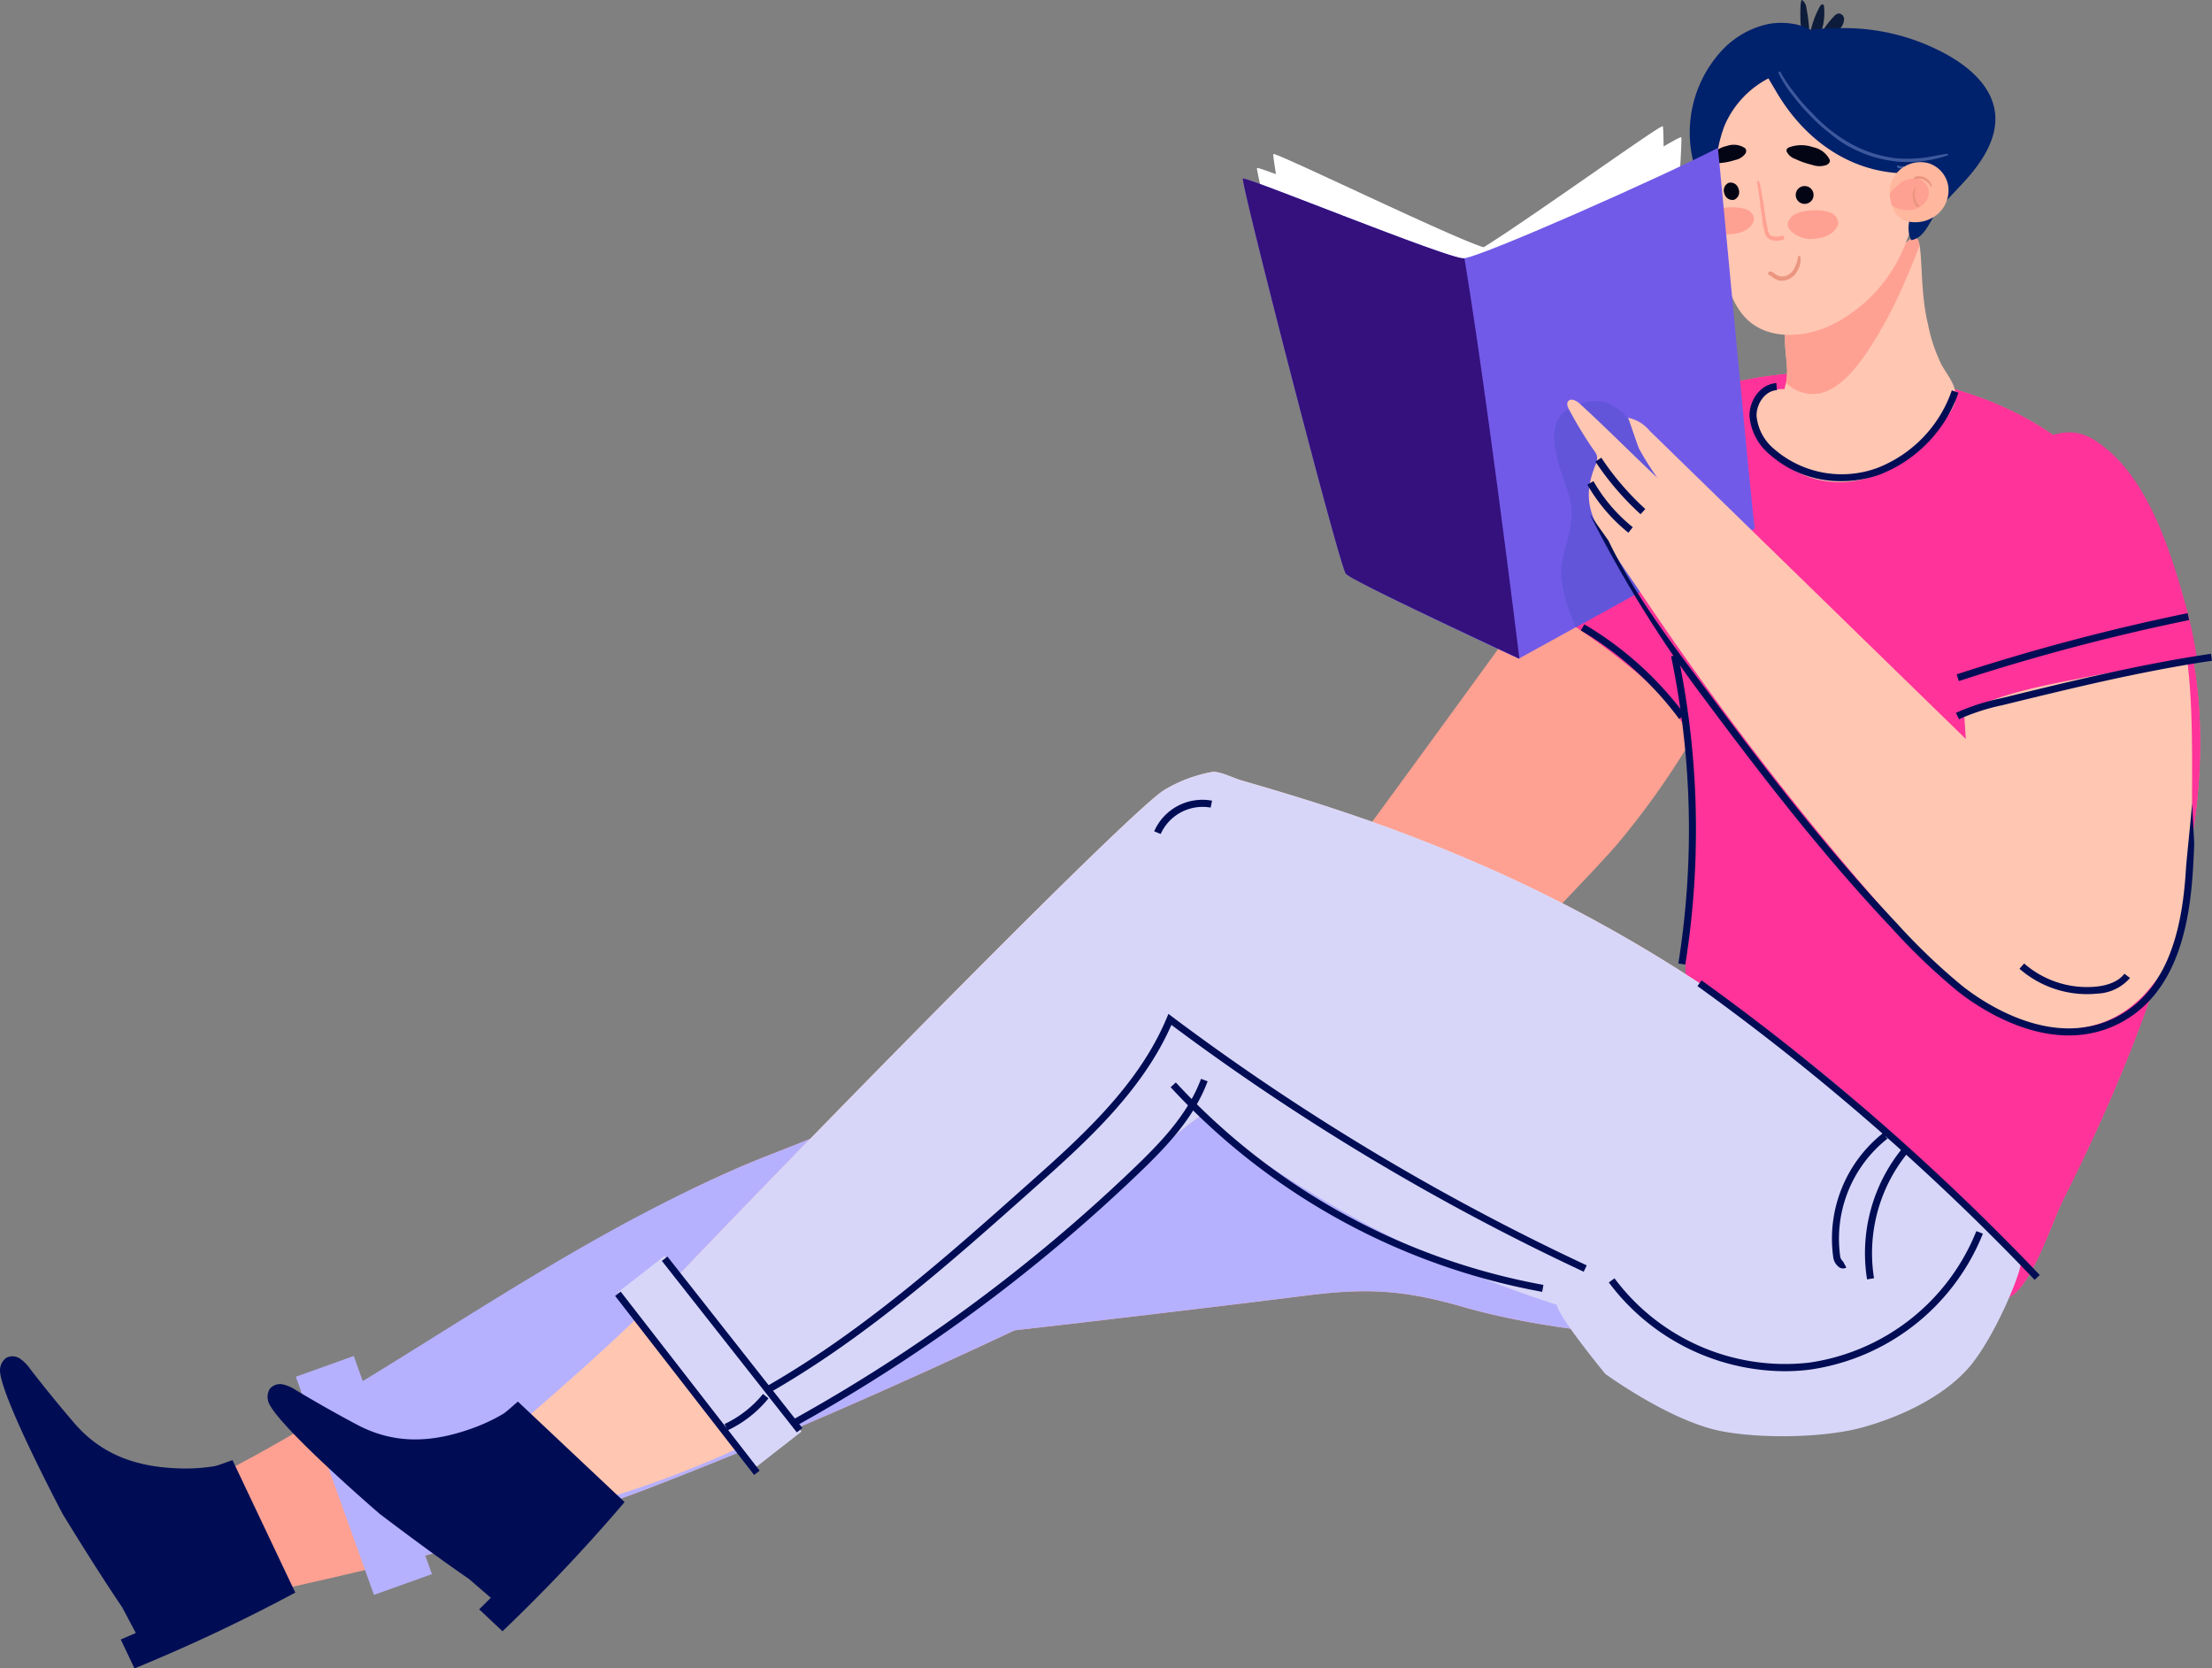 <?xml version="1.0" encoding="UTF-8"?> <svg xmlns="http://www.w3.org/2000/svg" width="358.388" height="270.293" viewBox="0 0 358.388 270.293"><rect x="0" y="0" width="358.388" height="270.293" fill="#808080" stroke="none"/><g id="Group_236" data-name="Group 236" transform="translate(-0.089 -0.504)"><path id="Fill_76" data-name="Fill 76" d="M114.605,3.6c-3.769-7.476-14.977-1.8-20.376,3.334C88.894,12.009,85.417,18.6,82.061,25.029,80.84,27.371,11.008,123.055.05,136.252a3.4,3.4,0,0,0-.049.61,1.278,1.278,0,0,0,.767,1.373.988.988,0,0,1,.144.106.859.859,0,0,1,.352.192c.622-.271,1.126-.5,1.249-.568,1.076-.623,2.232-2.353,3.528-2.288a18.184,18.184,0,0,0-3.51,4.092,1.693,1.693,0,0,0-.29,1.051,1.759,1.759,0,0,0,.7.977,23.7,23.7,0,0,0,4.386,2.941,6.705,6.705,0,0,0,4.069.979,7.472,7.472,0,0,0,3.2-1.686c4.861-3.737,9.091-8.149,13.87-11.971q7.4-5.924,14.537-12.175,13.3-11.653,25.428-24.27c3.857-4.013,17.333-17.833,20.592-21.7a128.25,128.25,0,0,0,11.66-16.346c5.615-9.3,11.568-18.635,14.672-28.758,2.616-8.526,2.964-17.832-.751-25.2" transform="translate(173.14 63.291)" fill="#ffa192"></path><path id="Fill_78" data-name="Fill 78" d="M251.99,48.224c2.43-11.46,7.757-22.075,11.86-33.028-3.331-1.364-6.568-2.747-9.612-3.73l-.816-.262a223.065,223.065,0,0,0-33.451-8.224C206.029.8,191.846.38,177.707.135c-17.926-.31-36.024-.308-53.809,2.478.22-.337.445-.671.683-1-.536.377-1.066.76-1.594,1.145-.745.121-1.492.245-2.237.377-.541.095-1.079.2-1.615.307a37.46,37.46,0,0,0-3.431,1.7,17.584,17.584,0,0,0-8.209,9.289c-6.882,4.636-15.528,7.216-23.11,10.5C52.949,38.54,29.024,60.015,0,74.722c4.116,10.68,1.282,20.593,9.764,18.7,17.543-3.912,42.523-9.793,59.28-16.235C89.293,69.4,109.153,60.649,128.8,51.424q10.384-1.175,20.756-2.416c8.846-1.055,17.693-2.107,26.532-3.222,9.782-1.234,15.748-.925,25.406,1.861C219.653,52.887,250.592,54.82,251.99,48.224Z" transform="translate(35.69 164.599)" fill="#ffa192"></path><path id="Fill_80" data-name="Fill 80" d="M235.554,11.468c-.271-.089-.542-.175-.815-.262a223.215,223.215,0,0,0-33.451-8.225C187.345.8,173.164.38,159.023.135,141.1-.174,123-.173,105.215,2.614c.218-.338.444-.672.683-1-.536.376-1.066.758-1.594,1.145q-1.12.18-2.237.376c-.542.095-1.079.2-1.615.307a37.771,37.771,0,0,0-3.431,1.7,17.592,17.592,0,0,0-8.209,9.289c-6.882,4.637-15.529,7.216-23.111,10.5C41.408,35.448,21.286,49.658,0,62.361A101.865,101.865,0,0,0,4.814,77.886c1.476,3.8,3.116,7.538,4.852,11.231,14.083-3.421,29.293-7.544,40.7-11.928,20.248-7.786,40.108-16.54,59.752-25.764Q120.5,50.249,130.87,49.01c8.846-1.055,17.693-2.108,26.532-3.223,9.782-1.234,15.746-.924,25.406,1.861,18.162,5.239,49.1,7.174,50.5.576,2.43-11.459,7.757-22.075,11.86-33.028C241.836,13.832,238.6,12.45,235.554,11.468Z" transform="translate(54.373 164.598)" fill="#b6b1ff"></path><path id="Fill_82" data-name="Fill 82" d="M22.051,35.341l-9.392,3.365L0,3.364,9.391,0Z" transform="translate(48.017 220.179)" fill="#b6b1ff"></path><path id="Fill_84" data-name="Fill 84" d="M.3.011a1.829,1.829,0,0,1,.682,1.3A27.87,27.87,0,0,1,1.491,6,14.567,14.567,0,0,1,3.169,1.045c.115-.206.361-.439.546-.292a.412.412,0,0,1,.114.287,9.53,9.53,0,0,1-1.008,5.42A14.329,14.329,0,0,1,5.472,2.625a1.292,1.292,0,0,1,.665-.439.913.913,0,0,1,.949.886A2.23,2.23,0,0,1,6.6,4.423C5.61,5.9,2.963,8.7,1.127,6.97.421,6.3.225,4.87.059,3.976,0,3.682-.115-.233.3.011" transform="translate(291.783 0.504)" fill="#0e1c3b"></path><path id="Fill_86" data-name="Fill 86" d="M35.891,12.909a1.348,1.348,0,0,1-.187.018C32.995,12.916.453-.369.009.008S15.633,62.794,16.692,64.03c.937,1.094,21.978,10.9,28.108,13.757-.3-2.534-5.422-43.939-8.909-64.878" transform="translate(203.742 27.716)" fill="#fff"></path><path id="Fill_88" data-name="Fill 88" d="M34.953,15.273a1.291,1.291,0,0,1-.187,0C32.064,15.087.481-.34.014.006S11.412,63.7,12.385,65c.863,1.154,21.2,12.343,27.127,15.6-.128-2.549-2.476-44.2-4.559-65.328" transform="translate(206.383 25.455)" fill="#fff"></path><path id="Fill_90" data-name="Fill 90" d="M33.128,0c-.5-.3-30.275,18.388-32.941,18.864A1.49,1.49,0,0,1,0,18.882C.143,37.344,1.729,71.267,2.233,81.467c.053.024.1.043.158.07a1.1,1.1,0,0,1,.532.506c.484.29.955.6,1.433.9C11.464,77.983,27.038,67.058,27.7,65.941,28.532,64.542,33.638.3,33.128,0" transform="translate(239.347 22.726)" fill="#fff"></path><path id="Fill_92" data-name="Fill 92" d="M31.8,0C31.274-.258,2.815,20.37.186,21.023A1.384,1.384,0,0,1,0,21.05c1.469,19.67,5.759,56.838,6.61,64.032.294.173.594.338.9.488,6.07-4.866,22.648-18.187,23.27-19.416C31.517,64.7,32.324.268,31.8,0" transform="translate(237.685 20.951)" fill="#fff"></path><path id="Fill_94" data-name="Fill 94" d="M39.238,3.6C35.468-3.872,24.26,1.8,18.862,6.937,13.526,12.009,10.049,18.6,6.694,25.029c-.221.425-2.708,3.932-6.694,9.462A120.489,120.489,0,0,1,16.027,45.57,41.967,41.967,0,0,1,25.76,56.829c5.482-9.059,11.2-18.167,14.228-28.024,2.616-8.526,2.964-17.832-.751-25.2" transform="translate(248.507 63.291)" fill="#f39"></path><path id="Fill_96" data-name="Fill 96" d="M.63.681C.61.627.589.573.57.519.589.573.61.627.63.681" transform="translate(284.015 105.589)" fill="#fff"></path><path id="Fill_98" data-name="Fill 98" d="M0,.491Q1.931.559,3.839.709,1.931.558,0,.491" transform="translate(301.805 61.139)" fill="#fff"></path><path id="Fill_100" data-name="Fill 100" d="M0,.637Q2.027.572,4.03.563,2.028.572,0,.637" transform="translate(293.336 61.001)" fill="#fff"></path><path id="Fill_102" data-name="Fill 102" d="M.614.634C.6.61.6.589.586.566.6.589.6.61.614.634" transform="translate(282.443 101.608)" fill="#fff"></path><path id="Fill_104" data-name="Fill 104" d="M0,.572Q1.975.567,3.925.628,1.974.565,0,.572" transform="translate(297.602 60.991)" fill="#fff"></path><path id="Fill_106" data-name="Fill 106" d="M39.1,140.278a89.206,89.206,0,0,0,7.866,5.938c3.416,2.24,9.39,6.136,13.45,3.415,3.529-2.366,6.523-11.984,8.436-15.778,2.959-5.869,5.76-11.821,8.33-17.873,5.305-12.492,9.782-25.475,12.179-38.89,4.529-25.358.008-52.134-23.2-67.516C52.409.453,32.6-1.843,16.781,1.382a15.044,15.044,0,0,0-6.118,2.336c-2.539,1.9-3.773,5.05-4.583,8.113C-.1,35.192,11.7,58.74,8.761,82.236,7.989,88.42,7.853,94.744,7.53,101a28.573,28.573,0,0,1-.571,5.113c-.9,3.842-3.343,7.117-5.929,10.093a3.915,3.915,0,0,0-.976,1.555c-.322,1.309.838,2.618,2.14,3.038a11.178,11.178,0,0,0,4.06.143,21.122,21.122,0,0,1,10.186,2.02,42.432,42.432,0,0,1,7.924,5.374l7.646,6.074c2.414,1.918,4.736,3.917,7.1,5.867" transform="translate(265.617 60.77)" fill="#ffa192"></path><path id="Fill_108" data-name="Fill 108" d="M39.1,140.278a89.206,89.206,0,0,0,7.866,5.938c3.416,2.24,9.39,6.136,13.45,3.415,3.529-2.366,6.523-11.984,8.436-15.778,2.959-5.869,5.76-11.821,8.33-17.873,5.305-12.492,9.782-25.475,12.179-38.89,4.529-25.358.008-52.134-23.2-67.516C52.409.453,32.6-1.843,16.781,1.382a15.044,15.044,0,0,0-6.118,2.336c-2.539,1.9-3.773,5.05-4.583,8.113C-.1,35.192,11.7,58.74,8.761,82.236,7.989,88.42,7.853,94.744,7.53,101a28.573,28.573,0,0,1-.571,5.113c-.9,3.842-3.343,7.117-5.929,10.093a3.915,3.915,0,0,0-.976,1.555c-.322,1.309.838,2.618,2.14,3.038a11.178,11.178,0,0,0,4.06.143,21.122,21.122,0,0,1,10.186,2.02,42.432,42.432,0,0,1,7.924,5.374l7.646,6.074c2.414,1.918,4.736,3.917,7.1,5.867" transform="translate(265.617 60.77)" fill="#f39"></path><path id="Fill_110" data-name="Fill 110" d="M66.17,9.574C52.41.452,32.6-1.843,16.782,1.382c-.228.046-.456.095-.684.144,1.3.883,2.622,1.735,3.991,2.507,2.6-.035,5.2-.392,7.794-.588A29.043,29.043,0,0,1,39.9,4.875a35.587,35.587,0,0,1,7.369,3.337c2.932,1.96,5.558,5.623,5.772,9.281.229,3.934-2.053,7.549-3.606,10.967a33.788,33.788,0,0,0-2.946,11.581c-.14,2-.242,4.306-1.835,5.525a4.62,4.62,0,0,1-4.223.413,25.821,25.821,0,0,1-3.923-2.015c-4.825-2.593-17.418-4.626-18.695,3.475a33.455,33.455,0,0,0,0,9.2c.943,6.972,4.15,13.417,7.122,19.705,1.313,2.778,3.346,5.3,4.967,7.9,1.68,2.7,3.656,5.628,4.68,8.659.832,2.465,1.9,5.563,1.808,8.182-.08,2.321-1.333,4.748-3.517,5.536a8.259,8.259,0,0,1-4.742-.146c-7.284-1.8-15.564-6.632-20.383-12.382-.5,2,.155,5.286-.27,7.307-.331,1.573-.142,3.116-.518,4.714-.9,3.842-3.343,7.116-5.929,10.093a3.931,3.931,0,0,0-.977,1.555c-.32,1.309.839,2.617,2.141,3.037a11.119,11.119,0,0,0,4.058.143,21.142,21.142,0,0,1,10.187,2.021,42.368,42.368,0,0,1,7.924,5.372l7.646,6.076c2.413,1.916,4.736,3.916,7.1,5.866a89.219,89.219,0,0,0,7.866,5.939c3.416,2.24,9.39,6.134,13.448,3.414,3.529-2.364,6.524-11.984,8.437-15.778,2.959-5.869,5.76-11.821,8.33-17.873,5.305-12.492,9.782-25.474,12.179-38.89,4.529-25.358.007-52.133-23.2-67.516" transform="translate(265.617 60.77)" fill="#f39"></path><path id="Fill_112" data-name="Fill 112" d="M.652.757.548.443l.1.314" transform="translate(285.438 109.631)" fill="#fff"></path><path id="Fill_114" data-name="Fill 114" d="M1.526,3.866Q.8,1.921,0,0,.8,1.921,1.526,3.866" transform="translate(283.058 102.242)" fill="#fff"></path><path id="Fill_116" data-name="Fill 116" d="M1.012,1.926Q.608.959.188,0q.419.959.823,1.926" transform="translate(282.017 100.249)" fill="#fff"></path><path id="Fill_118" data-name="Fill 118" d="M1.34,3.8Q.7,1.891,0,0,.7,1.89,1.34,3.8" transform="translate(284.645 106.27)" fill="#fff"></path><path id="Fill_120" data-name="Fill 120" d="M.6,1.854C.4,1.234.2.617,0,0Q.981,2.974,1.8,6q.319,1.177.647,2.39C1.968,6.229,1.279,4.057.6,1.854" transform="translate(286.091 110.388)" fill="#fff"></path><path id="Fill_122" data-name="Fill 122" d="M.667.6.533.595.666.605v0" transform="translate(305.111 61.254)" fill="#fff"></path><path id="Fill_124" data-name="Fill 124" d="M.517.6.683.6.517.6" transform="translate(292.652 61.041)" fill="#fff"></path><path id="Fill_126" data-name="Fill 126" d="M.482.6h0" transform="translate(296.884 60.964)" fill="#fff"></path><path id="Fill_128" data-name="Fill 128" d="M.461.6.739.6.461.6" transform="translate(301.066 61.025)" fill="#fff"></path><path id="Fill_130" data-name="Fill 130" d="M.3,12.882A10.767,10.767,0,0,1,.294,7.855,10.972,10.972,0,0,1,7.858,0l.311,1.1A9.948,9.948,0,0,0,1.4,8.123,9.948,9.948,0,0,0,4.2,17.468l-.78.835A10.884,10.884,0,0,1,.3,12.882" transform="translate(167.305 149.163)" fill="#000d55"></path><path id="Fill_132" data-name="Fill 132" d="M37.67,16.826c-1.12.378-2.412.9-2.951.984a29.27,29.27,0,0,1-5.668.356c-6.845-.215-12.574-2.152-17.068-7.4Q8.328,6.5,4.886,2.052A6.481,6.481,0,0,0,3.231.377,2.164,2.164,0,0,0,.987.266,2.518,2.518,0,0,0,.032,1.9C-.663,5.139,10.173,25.587,10.173,25.587c6.013,9.83,9.637,15.1,9.637,15.1L22,44.831h0l-2.435,1.055c.028.058.056.114.085.17l2.14,4.513A278.259,278.259,0,0,0,47.841,38.283Z" transform="translate(0.089 220.228)" fill="#000d55"></path><path id="Fill_134" data-name="Fill 134" d="M191.073,101.514c1.606.794,3.866.8,5.908,1.071,5.857.762,11.559,1.769,17.339.485,7.656-1.7,27.091-11.632,28.241-14.918a18.186,18.186,0,0,0,1.236-7.165c-.37-5.443-5.113-9.68-8.665-13.306q-6.728-6.869-13.95-13.229A238.107,238.107,0,0,0,162.61,16.513,267.185,267.185,0,0,0,136.979,6.482Q131.342,4.592,125.64,2.9q-2.612-.781-5.23-1.534c-1.152-.331-3.56-1.552-4.721-1.344a22.971,22.971,0,0,0-7.7,2.9c-5.54,3.3-59.678,58.544-81.725,81.782C17.142,94.327-.194,108.6,0,108.787c.132.122.04.359.22.361,3.155.044,4.328,11.7,7.872,10.946,30.487-6.509,64.446-26.729,87.3-47.941,6.024-5.593,11.681-11.639,18.379-16.414a182.5,182.5,0,0,0,57.193,30.042c.312.1,10.539,8.7,13.906,11.644,2.172,1.9,2.861,2.651,5.121,3.769Z" transform="translate(80.757 125.551)" fill="#ffc6b2"></path><path id="Fill_136" data-name="Fill 136" d="M221.121,79.455c-.58-2.611-3.45-3.11-5.143-4.962a262.165,262.165,0,0,0-20.4-20.041,238.046,238.046,0,0,0-58.572-37.938A267.069,267.069,0,0,0,111.38,6.482q-5.638-1.89-11.339-3.581-2.61-.781-5.23-1.534c-1.152-.331-3.56-1.55-4.721-1.344a22.971,22.971,0,0,0-7.7,2.9C76.853,6.226,22.715,61.469.668,84.709c-.217.229-.442.462-.668.7,5.112,7.858,10.766,15.344,16.633,22.661A219.874,219.874,0,0,0,69.794,72.153c6.024-5.592,11.681-11.638,18.38-16.414a186.876,186.876,0,0,0,57.783,30.593c.321,2.042,7.876,11.208,7.876,11.208s10.53,7.693,18.845,9.279c6.538,1.247,16.729,1.062,22.786-.611s12.833-4.8,17.045-9.465C216.794,92,221.4,80.729,221.121,79.455Z" transform="translate(106.356 125.551)" fill="#d8d6f8"></path><path id="Fill_138" data-name="Fill 138" d="M40.542,2.819c-.9.761-1.92,1.714-2.389,1.991A29.27,29.27,0,0,1,33,7.206C26.55,9.5,20.511,9.781,14.413,6.53Q9.454,3.886,4.63,1A6.516,6.516,0,0,0,2.478.04,2.163,2.163,0,0,0,.348.754,2.515,2.515,0,0,0,.054,2.626c.532,3.269,18.07,18.366,18.07,18.366C27.3,27.958,32.6,31.543,32.6,31.543l3.55,3.064h0l-1.884,1.868c.047.043.095.085.143.128l3.636,3.424A278.733,278.733,0,0,0,57.829,19.1Z" transform="translate(43.458 224.748)" fill="#000d55"></path><path id="Fill_140" data-name="Fill 140" d="M27.859,13.852a26.553,26.553,0,0,0,2.176,6.617c1.192,2.214,3.1,4.03,2.034,6.725a11.31,11.31,0,0,1-2.485,3.449c-2.783,2.96-5.754,5.894-9.467,7.547a16,16,0,0,1-9.133,1.19,14.621,14.621,0,0,1-8.119-4.292A10.444,10.444,0,0,1,.226,30.5a7.3,7.3,0,0,1,.09-3.934c.466-1.454,1.322-1.591,2.749-1.884a4.9,4.9,0,0,1,1.614-.151,1.142,1.142,0,0,1,.062-.444c.679-2.117.113-4.427.008-6.648s.073-4.591,1.373-6.395A10.078,10.078,0,0,1,9.957,8.145,62.834,62.834,0,0,1,15.8,5.7a35.992,35.992,0,0,1,5.249-1.666c1.328-.28,3.7-4.673,4.966-3.952,1.168.664.432,7.828,1.84,13.772" transform="translate(284.567 39.015)" fill="#ffc6b2"></path><path id="Fill_142" data-name="Fill 142" d="M.166,23.516a6.15,6.15,0,0,0,5.677,1.65c3.065-.818,5.387-3.688,7.132-6.161A68.261,68.261,0,0,0,19.232,7.542c.93-2.07,1.77-4.176,2.574-6.3C21.692.629,21.534.215,21.294.08c-1.268-.72-3.638,3.672-4.967,3.952A36.185,36.185,0,0,0,11.078,5.7,63.3,63.3,0,0,0,5.231,8.145,10.077,10.077,0,0,0,1.4,11.04C.1,12.843-.079,15.214.025,17.435c.095,2.023.57,4.122.14,6.08" transform="translate(289.293 39.014)" fill="#ffa192"></path><path id="Fill_144" data-name="Fill 144" d="M12.774.177A14.414,14.414,0,0,0,5.222,4.455,19.6,19.6,0,0,0,3.186,28.476L9.776,21.7c4.094-4.21,8.269-8.534,10.69-13.884.868-1.919,1.618-4.354.007-5.965C18.658.035,15.134-.256,12.774.177" transform="translate(273.858 4.21)" fill="#00216c"></path><path id="Fill_146" data-name="Fill 146" d="M29.765,3.828c2.784,2.538,3.548,6.576,3.679,10.332A34.682,34.682,0,0,1,30.3,30.492a24.42,24.42,0,0,1-11.694,11.73c-4.19,1.872-9.547,2.156-12.976-.834-2.058-1.794-3.095-4.46-3.834-7.079A48.046,48.046,0,0,1,.405,15.069,21.443,21.443,0,0,1,1.69,9.717,15.529,15.529,0,0,1,9.6,1.688C15.405-.981,24.863-.641,29.765,3.828" transform="translate(277.814 11.126)" fill="#ffc6b2"></path><path id="Fill_150" data-name="Fill 150" d="M1.214,8.262a9.253,9.253,0,0,1-.328-1.72C.811,5.536.565,4.549.478,3.54.382,2.435.16,1.308,0,.2-.025.018.245-.089.323.1A15.242,15.242,0,0,1,.865,2.718a22.619,22.619,0,0,1,.356,2.276c.1.845.27,1.7.443,2.532.091.439.15,1.082.566,1.349a2.306,2.306,0,0,0,1.733.031c.419-.116.65.529.232.632A2.752,2.752,0,0,1,1.731,9.28a1.855,1.855,0,0,1-.517-1.018" transform="translate(284.768 29.795)" fill="#ffa192"></path><path id="Fill_152" data-name="Fill 152" d="M.328,2.547c.38,0,.581.293.883.463a1.868,1.868,0,0,0,1.8.191,2.458,2.458,0,0,0,1.266-1.26A6.674,6.674,0,0,0,4.852.154.179.179,0,0,1,5.189.1a2.957,2.957,0,0,1-.277,1.979A3.1,3.1,0,0,1,3.59,3.652a2.73,2.73,0,0,1-1.724.37,2.138,2.138,0,0,1-.751-.288A4.751,4.751,0,0,1,.662,3.47c-.109-.08-.238-.294-.383-.3-.407-.008-.35-.625.049-.625" transform="translate(286.572 41.944)" fill="#eb9680"></path><path id="Fill_154" data-name="Fill 154" d="M.023.7A.791.791,0,0,1,.531.312,5.769,5.769,0,0,1,4.294.323,3.875,3.875,0,0,1,6.927,2.211a.839.839,0,0,1,.1.319c.012.3-.268.546-.562.685a3.494,3.494,0,0,1-2.339-.035,13.19,13.19,0,0,1-2.714-.952A2.361,2.361,0,0,1,.039,1.046.533.533,0,0,1,.023.7" transform="translate(289.537 24.024)" fill="#030515"></path><path id="Fill_156" data-name="Fill 156" d="M.011,2.387a.669.669,0,0,1,.17-.524A4.447,4.447,0,0,1,2.854.18,3.284,3.284,0,0,1,5.649.459a.767.767,0,0,1,.228.2.752.752,0,0,1-.061.782A2.693,2.693,0,0,1,4.141,2.468,10.432,10.432,0,0,1,1.75,2.95a2.052,2.052,0,0,1-1.555-.3.529.529,0,0,1-.184-.265" transform="translate(277.044 23.965)" fill="#030515"></path><path id="Fill_158" data-name="Fill 158" d="M.062,1.864a1.445,1.445,0,1,0,.966-1.8,1.446,1.446,0,0,0-.966,1.8" transform="translate(291.033 30.642)" fill="#030515"></path><path id="Fill_160" data-name="Fill 160" d="M.074,1.775A1.339,1.339,0,0,0,1.644,2.81a1.34,1.34,0,0,0,.734-1.732A1.34,1.34,0,0,0,.808.044,1.342,1.342,0,0,0,.074,1.775" transform="translate(279.397 30.063)" fill="#030515"></path><path id="Fill_162" data-name="Fill 162" d="M18.355,22.917a22.531,22.531,0,0,0,6.3.6.892.892,0,0,1,.623.126.813.813,0,0,1,.227.535c.458,3.334-2.831,6.99-1.244,10.174,2.2-.36,2.934-3.031,4.19-4.616,1.5-1.888,3.244-3.558,4.841-5.357,2.7-3.04,5.1-6.883,4.512-10.906-.58-3.968-3.917-6.962-7.393-8.964A34.415,34.415,0,0,0,13.184,0C10.179.014.458.137.013,4.583-.16,6.323,1.471,8.7,2.3,10.137c3.662,6.35,9.25,11.13,16.056,12.78" transform="translate(285.487 5.056)" fill="#00216c"></path><path id="Fill_164" data-name="Fill 164" d="M6.69.314a1.989,1.989,0,0,1,1.48,1.672,1.745,1.745,0,0,1-.3.889C7.027,4.2,5.286,4.622,3.715,4.663,2.041,4.705-1.43,3.047.639,1.028,1.839-.14,5.245-.214,6.69.314" transform="translate(289.751 34.565)" fill="#ffa192"></path><path id="Fill_166" data-name="Fill 166" d="M.365,3.964Q.12,2.238,0,.495A8.062,8.062,0,0,1,4.96.3,1.882,1.882,0,0,1,6.353,1.877a1.617,1.617,0,0,1-.281.836c-.786,1.247-2.422,1.638-3.9,1.672A4.572,4.572,0,0,1,.365,3.964" transform="translate(277.929 34.076)" fill="#ffa192"></path><path id="Fill_168" data-name="Fill 168" d="M.329.084a23.542,23.542,0,0,0,2.344,3.45,26.765,26.765,0,0,0,2.886,3.3,24.973,24.973,0,0,0,6.349,4.951,19.823,19.823,0,0,0,7.548,2.309,25.988,25.988,0,0,0,3.444-.062c1.516-.1,2.932-.518,4.432-.706.149-.018.242.209.085.265a20.2,20.2,0,0,1-8.192,1,22,22,0,0,1-4.1-.84,22.826,22.826,0,0,1-3.9-1.7A19.526,19.526,0,0,1,8.161,9.87,23,23,0,0,1,5.179,7.162,27.894,27.894,0,0,1,2.538,4.15,18.711,18.711,0,0,1,.011.225C-.061.041.245-.1.329.084" transform="translate(288.225 12.09)" fill="#3d589c"></path><path id="Fill_170" data-name="Fill 170" d="M.183.354a4.51,4.51,0,0,0,.46.137A1.241,1.241,0,0,0,1.064.462c.169-.04.238.235.077.293C.81.874.26.932.027.6A.16.16,0,0,1,.183.354" transform="translate(307.427 26.949)" fill="#3d589c"></path><path id="Fill_172" data-name="Fill 172" d="M3.672.18A4.913,4.913,0,0,1,6.349.192,4.644,4.644,0,0,1,9.47,3.729a5.082,5.082,0,0,1-1.5,4.517A5.616,5.616,0,0,1,3.4,9.691a3.76,3.76,0,0,1-1.546-.526C.426,8.241-.088,5.873.012,4.259A4.985,4.985,0,0,1,3.672.18" transform="translate(306.249 26.769)" fill="#ffb79e"></path><path id="Fill_174" data-name="Fill 174" d="M0,2.52A6.307,6.307,0,0,1,1.546.911a3.618,3.618,0,0,1,3.12-.8A2.285,2.285,0,0,1,6.112,3.28C4.951,5.507,2.323,5.542.377,4.435A7.605,7.605,0,0,1,0,2.52" transform="translate(306.267 29.407)" fill="#ffa192"></path><path id="Fill_176" data-name="Fill 176" d="M.04.454.025.434l0,0A.174.174,0,0,1,.01.286C.154-.14,1.061.018,1.385.082a2.064,2.064,0,0,1,1.5,1.534c.024.094-.116.13-.158.05A2.6,2.6,0,0,0,1.379.5C1.2.463.474.342.322.482A.2.2,0,0,1,.052.469a.007.007,0,0,1,0,0L.04.454" transform="translate(310.21 29.048)" fill="#eb9680"></path><path id="Fill_178" data-name="Fill 178" d="M.082,1.642A2.106,2.106,0,0,1,.4.041c.071-.1.224.007.178.114A2.674,2.674,0,0,0,.49,1.574a1.944,1.944,0,0,0,.37.985,1.292,1.292,0,0,1,.286.342.163.163,0,0,1-.179.217C.306,3,.179,2.187.082,1.642" transform="translate(309.917 30.938)" fill="#eb9680"></path><path id="Fill_180" data-name="Fill 180" d="M35.7,17.884c2.44.01,32.224-13.21,41.257-17.884.08,0,5.792,62.059,6,61.658.073-.029-38.268,21.086-38.268,21.086s-26.882-12.452-28-13.758C15.632,67.752-.442,5.348.009,4.964S32.995,17.873,35.7,17.884" transform="translate(201.46 24.471)" fill="#725ae8"></path><path id="Fill_182" data-name="Fill 182" d="M18.388,15.039c-1.033-2.06-2.1-4.105-3.1-6.179A36.26,36.26,0,0,0,12.562,3.7,8.59,8.59,0,0,0,8.433.277C6.3-.424,4.178.3,2.311,1.365a.461.461,0,0,1-.281.062C-.85,3.449-.071,7.343.78,10.381c.71,2.536,2.047,5.239,2.047,7.913,0,3.774-2.2,7.127-1.595,10.98A29.238,29.238,0,0,0,3.5,36.662L22.951,25.949a67.464,67.464,0,0,0-4.562-10.909" transform="translate(251.894 65.463)" fill="#6255da"></path><path id="Fill_184" data-name="Fill 184" d="M35.889,12.909a1.35,1.35,0,0,1-.186.018C32.994,12.916.452-.369.009.008S15.632,62.794,16.691,64.03c.937,1.094,21.978,10.9,28.108,13.757-.3-2.534-5.42-43.94-8.909-64.878" transform="translate(201.46 29.428)" fill="#34117d"></path><path id="Fill_186" data-name="Fill 186" d="M4.569,10.589A2.4,2.4,0,0,0,4.8,9.072a2.55,2.55,0,0,0-.4-.737A66.677,66.677,0,0,1,.288,1.6C.069,1.187-.141.666.124.284c.418-.6,1.351-.137,1.891.358,4.278,3.923,8.362,8.041,12.58,12.024A46.528,46.528,0,0,1,11.624,7.93c-.216-.445-1.722-4.994-1.774-5a6.042,6.042,0,0,1,3.478,2.093Q38.951,30,64.574,54.97q-.362-5.258-.725-10.516c-.506-7.352-.991-14.91,1.237-21.935C67.34,15.41,76.521,2.19,84.61,7.253c7.973,4.99,11.548,16.562,14.012,25.481,2.927,10.588,2.606,21.757,2.6,32.742,0,6.757.1,13.63-1.769,20.123s-6.074,12.685-12.356,15.173c-6.032,2.392-13.05.984-18.686-2.233s-10.141-8.057-14.458-12.9Q40.394,70.409,28.114,54.109,19.935,43.253,12.357,31.964C9.849,28.228,7.146,24.5,4.936,20.578c-1.86-3.3-1.841-6.341-.422-9.851.018-.046.036-.091.055-.138" transform="translate(254.019 65.253)" fill="#ffc6b2"></path><path id="Fill_188" data-name="Fill 188" d="M.791,45.79c6.325-3.521,13.651-4.77,20.675-6.155,4.356-.86,8.711-1.56,13.123-2.064,1.583-.181,3.173-.386,4.763-.533a67.653,67.653,0,0,0-1.758-8.622C34.961,18.893,31.143,6.533,22.628,1.2,13.99-4.2,4.185,9.914,1.777,17.509-.6,25.01-.085,33.082.457,40.932L.791,45.79" transform="translate(316.734 70.556)" fill="#f39"></path><path id="Fill_190" data-name="Fill 190" d="M29.776,28.44l-7.558,5.905L0,5.905,7.556,0Z" transform="translate(100.176 203.986)" fill="#d8d6f8"></path><path id="Fill_192" data-name="Fill 192" d="M.505,10.6,0,9.572A35.008,35.008,0,0,1,7.259,7.219C18.352,4.5,29.822,1.693,41.328,0l.166,1.128C30.042,2.815,18.6,5.617,7.53,8.327A34.245,34.245,0,0,0,.505,10.6" transform="translate(316.983 106.422)" fill="#000d55"></path><path id="Fill_194" data-name="Fill 194" d="M.568,61.279,0,60.289c15.57-8.929,29.2-21.062,42.377-32.8C50.7,20.082,60.136,11.683,64.734.677L65.017,0,65.6.44a380.661,380.661,0,0,0,67.19,40.3l-.487,1.032A381.785,381.785,0,0,1,65.5,1.788C60.708,12.7,51.383,21,43.136,28.346,29.914,40.118,16.241,52.291.568,61.279" transform="translate(124.379 164.759)" fill="#000d55"></path><path id="Fill_196" data-name="Fill 196" d="M1.792,22.218a1.115,1.115,0,0,1-.5-.121A2.381,2.381,0,0,1,.214,20.361,21.828,21.828,0,0,1,8.364.231a1.1,1.1,0,0,1,1.2-.088.7.7,0,0,1,.26.792L8.74.592a.442.442,0,0,0,.077.394.361.361,0,0,0,.253.155A20.643,20.643,0,0,0,1.342,20.2a1.338,1.338,0,0,0,.461.882l.546.99a1.138,1.138,0,0,1-.557.15" transform="translate(296.889 183.779)" fill="#000d55"></path><path id="Fill_198" data-name="Fill 198" d="M.345,21.425A26.86,26.86,0,0,1,6.223,0L7.1.736a25.7,25.7,0,0,0-5.626,20.5Z" transform="translate(302.244 186.346)" fill="#000d55"></path><path id="Fill_200" data-name="Fill 200" d="M28.488,22.693A35.789,35.789,0,0,1,0,8.31l.925-.668A34.463,34.463,0,0,0,32.513,21.294,34.472,34.472,0,0,0,59.545,0l1.067.408a35.643,35.643,0,0,1-27.95,22.016,32.14,32.14,0,0,1-4.174.269" transform="translate(260.748 199.956)" fill="#000d55"></path><path id="Fill_202" data-name="Fill 202" d="M77.618,84.432c-8.148,0-15.432-5.117-17.965-7.117A101.615,101.615,0,0,1,48.871,67c-3.45-3.656-6.87-7.5-10.453-11.743-7.4-8.768-14.286-17.873-19.459-24.823Q18,29.146,17.035,27.858A199.235,199.235,0,0,1,0,0L3.024,4.274c3.935,8.214,9.522,15.68,14.924,22.9q.967,1.291,1.926,2.579C25.038,36.691,31.91,45.776,39.29,54.521c3.57,4.23,6.976,8.056,10.411,11.7a100.306,100.306,0,0,0,10.658,10.2C63.622,79,75.082,86.962,85.584,81.3c8.857-4.772,10.524-15.95,11.008-23.945.083-1.363.936-9.346.99-10.566l.347,6.648c-.054,1.225-.114,2.615-.2,3.988-.5,8.266-2.248,19.837-11.606,24.878a17.69,17.69,0,0,1-8.507,2.125" transform="translate(257.671 83.82)" fill="#000d55"></path><path id="Fill_204" data-name="Fill 204" d="M10.932,4.966A16.692,16.692,0,0,1,0,.856L.756,0A15.487,15.487,0,0,0,12.427,3.748C13.91,3.594,15.907,3.107,17,1.66l.911.685a7.4,7.4,0,0,1-5.362,2.538,15.394,15.394,0,0,1-1.613.083" transform="translate(327.285 156.593)" fill="#000d55"></path><path id="Fill_206" data-name="Fill 206" d="M1.055,5.56,0,5.125A8.531,8.531,0,0,1,9.38.161L9.148,1.28A7.456,7.456,0,0,0,1.055,5.56" transform="translate(187.088 130.057)" fill="#000d55"></path><path id="Fill_208" data-name="Fill 208" d="M22.517,29.7,0,.7.9,0,23.418,29.005Z" transform="translate(99.75 209.751)" fill="#000d55"></path><path id="Fill_210" data-name="Fill 210" d="M21.865,28.486,0,.706.9,0,22.762,27.779Z" transform="translate(107.324 204.071)" fill="#000d55"></path><path id="Fill_212" data-name="Fill 212" d="M.484,5.911,0,4.878A17.825,17.825,0,0,0,6.234,0l.887.719A18.945,18.945,0,0,1,.484,5.911" transform="translate(117.48 226.326)" fill="#000d55"></path><path id="Fill_214" data-name="Fill 214" d="M.551,56.48l-.551-1A266.724,266.724,0,0,0,55.59,14.62c4.393-4.206,8.863-8.8,11.029-14.62l1.069.4c-2.25,6.049-6.821,10.751-11.309,15.047A267.868,267.868,0,0,1,.551,56.48" transform="translate(128.062 175.279)" fill="#000d55"></path><path id="Fill_216" data-name="Fill 216" d="M60.2,33.925A108.292,108.292,0,0,1,0,.773L.841,0A107.131,107.131,0,0,0,60.4,32.8Z" transform="translate(189.756 175.864)" fill="#000d55"></path><path id="Fill_220" data-name="Fill 220" d="M54.629,48.516A390.152,390.152,0,0,0,0,.928L.666,0a391.352,391.352,0,0,1,54.79,47.73Z" transform="translate(275.109 159.33)" fill="#000d55"></path><path id="Fill_222" data-name="Fill 222" d="M14.921,15.887A17.276,17.276,0,0,1,3.249,11.544,9.04,9.04,0,0,1,0,5.34C-.057,2.908,1.678.181,4.354,0l.077,1.139C2.436,1.273,1.1,3.446,1.143,5.312a7.926,7.926,0,0,0,2.88,5.393,16.714,16.714,0,0,0,16.706,3.031A20.713,20.713,0,0,0,32.778,1.176l1.075.385A21.875,21.875,0,0,1,21.119,14.81a18.214,18.214,0,0,1-6.2,1.076" transform="translate(283.544 62.569)" fill="#000d55"></path><path id="Fill_224" data-name="Fill 224" d="M15.95,15.337A54.07,54.07,0,0,0,0,.984L.577,0A55.213,55.213,0,0,1,16.868,14.66Z" transform="translate(256.206 101.649)" fill="#000d55"></path><path id="Fill_226" data-name="Fill 226" d="M6.65,8.348A27.583,27.583,0,0,1,0,.565L.991,0A26.429,26.429,0,0,0,7.363,7.457Z" transform="translate(257.268 78.457)" fill="#000d55"></path><path id="Fill_228" data-name="Fill 228" d="M7.313,9.155A45.765,45.765,0,0,1,0,.63L.952,0a44.607,44.607,0,0,0,7.13,8.311Z" transform="translate(258.58 74.655)" fill="#000d55"></path><path id="Fill_230" data-name="Fill 230" d="M.354,11,0,9.914A342.957,342.957,0,0,1,37.428,0l.229,1.118A341.975,341.975,0,0,0,.354,11" transform="translate(317.108 99.841)" fill="#000d55"></path><path id="Fill_234" data-name="Fill 234" d="M2.3,50.173l-1.127-.179A137.863,137.863,0,0,0,0,.233L1.117,0A138.994,138.994,0,0,1,2.3,50.173" transform="translate(270.842 106.6)" fill="#000d55"></path></g></svg> 